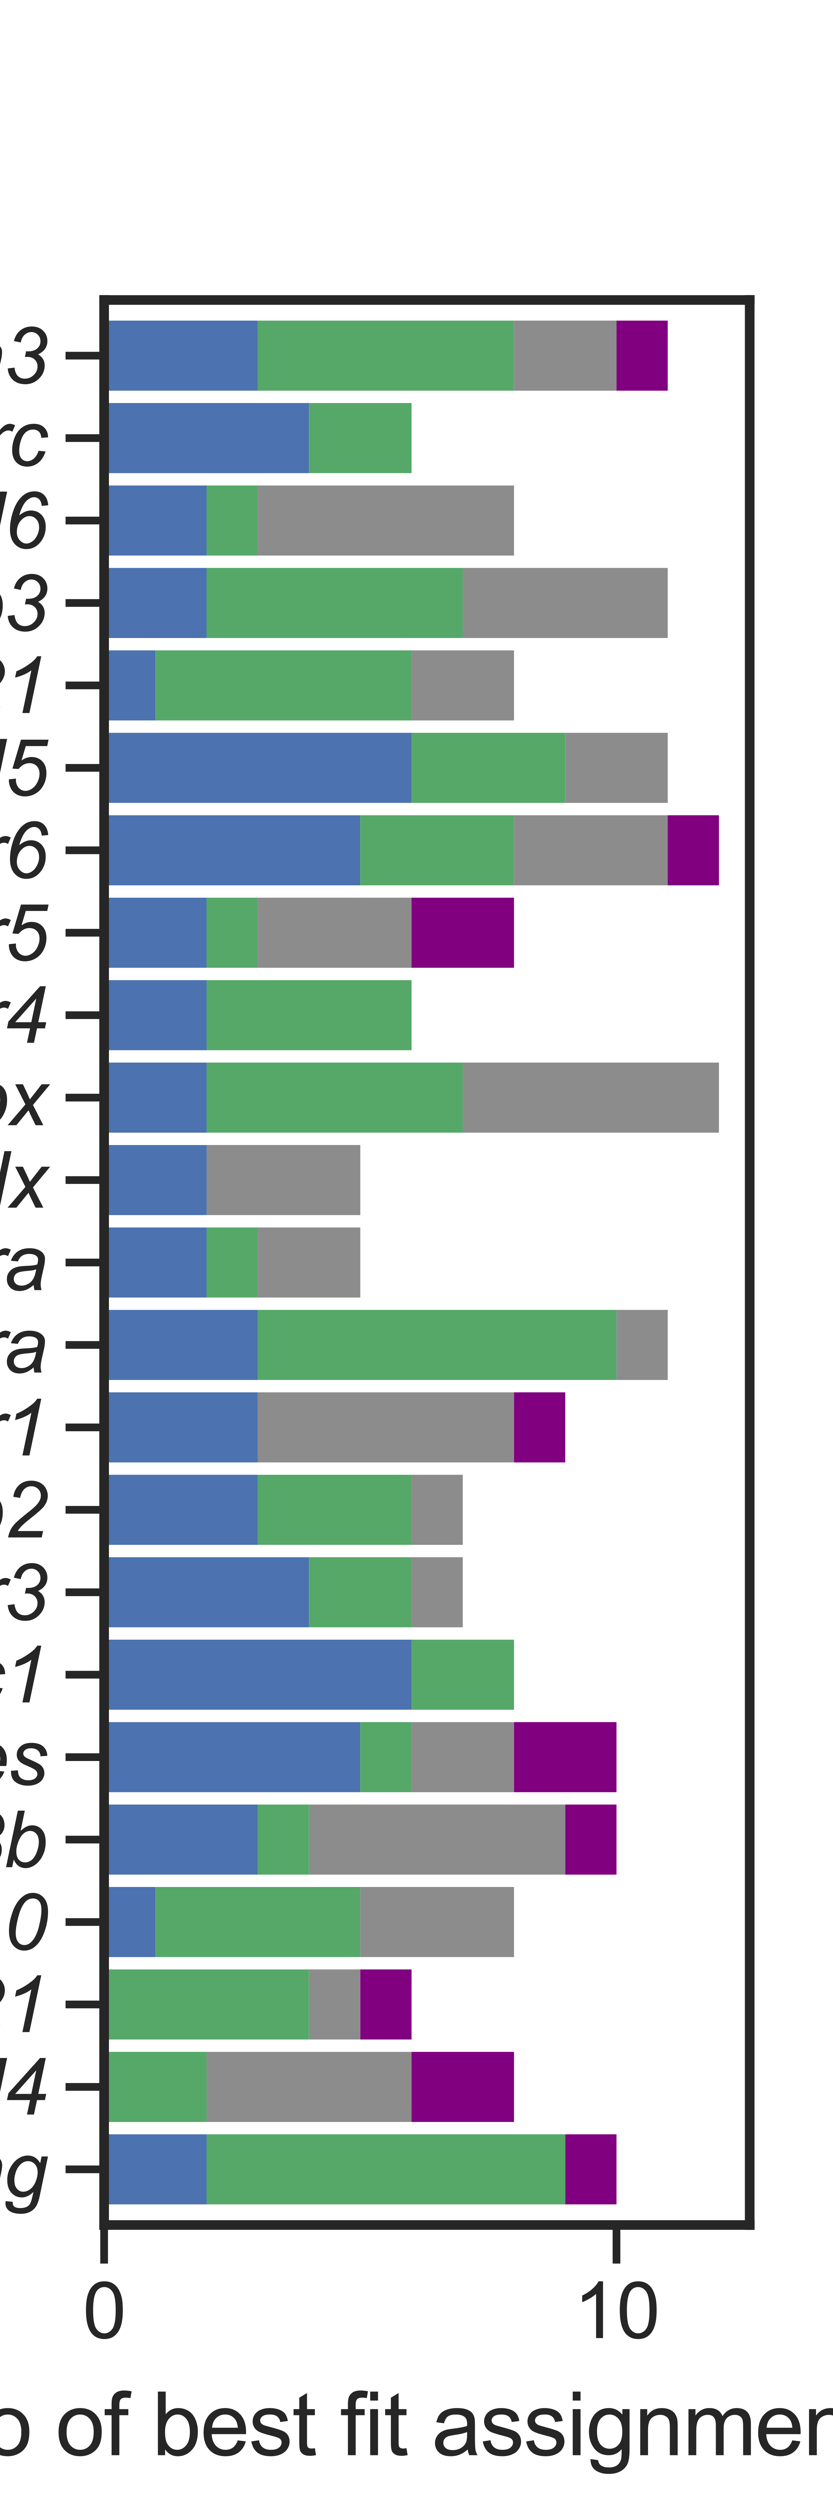 <?xml version="1.0" encoding="utf-8" standalone="no"?>
<!DOCTYPE svg PUBLIC "-//W3C//DTD SVG 1.1//EN"
  "http://www.w3.org/Graphics/SVG/1.1/DTD/svg11.dtd">
<svg xmlns:xlink="http://www.w3.org/1999/xlink" width="86.4pt" height="259.2pt" viewBox="0 0 86.4 259.2" xmlns="http://www.w3.org/2000/svg" version="1.1">
 <defs>
  <style type="text/css">*{stroke-linejoin: round; stroke-linecap: butt}</style>
 </defs>
 <g id="figure_1">
  <g id="patch_1">
   <path d="M 0 259.2 
L 86.4 259.2 
L 86.4 0 
L 0 0 
z
" style="fill: #ffffff"/>
  </g>
  <g id="axes_1">
   <g id="patch_2">
    <path d="M 10.8 230.688 
L 77.76 230.688 
L 77.76 31.104 
L 10.8 31.104 
z
" style="fill: #ffffff"/>
   </g>
   <g id="matplotlib.axis_1">
    <g id="xtick_1">
     <g id="line2d_1">
      <defs>
       <path id="mc4a43845a5" d="M 0 0 
L 0 4 
" style="stroke: #262626; stroke-width: 0.8"/>
      </defs>
      <g>
       <use xlink:href="#mc4a43845a5" x="10.8" y="230.688" style="fill: #262626; stroke: #262626; stroke-width: 0.8"/>
      </g>
     </g>
     <g id="text_1">
      <!-- 0 -->
      <g style="fill: #262626" transform="translate(8.576 242.414)scale(0.08 -0.08)">
       <defs>
        <path id="ArialMT-30" d="M 266 2259 
Q 266 3072 433 3567 
Q 600 4063 929 4331 
Q 1259 4600 1759 4600 
Q 2128 4600 2406 4451 
Q 2684 4303 2865 4023 
Q 3047 3744 3150 3342 
Q 3253 2941 3253 2259 
Q 3253 1453 3087 958 
Q 2922 463 2592 192 
Q 2263 -78 1759 -78 
Q 1097 -78 719 397 
Q 266 969 266 2259 
z
M 844 2259 
Q 844 1131 1108 757 
Q 1372 384 1759 384 
Q 2147 384 2411 759 
Q 2675 1134 2675 2259 
Q 2675 3391 2411 3762 
Q 2147 4134 1753 4134 
Q 1366 4134 1134 3806 
Q 844 3388 844 2259 
z
" transform="scale(0.016)"/>
       </defs>
       <use xlink:href="#ArialMT-30"/>
      </g>
     </g>
    </g>
    <g id="xtick_2">
     <g id="line2d_2">
      <g>
       <use xlink:href="#mc4a43845a5" x="63.943" y="230.688" style="fill: #262626; stroke: #262626; stroke-width: 0.8"/>
      </g>
     </g>
     <g id="text_2">
      <!-- 10 -->
      <g style="fill: #262626" transform="translate(59.494 242.414)scale(0.08 -0.08)">
       <defs>
        <path id="ArialMT-31" d="M 2384 0 
L 1822 0 
L 1822 3584 
Q 1619 3391 1289 3197 
Q 959 3003 697 2906 
L 697 3450 
Q 1169 3672 1522 3987 
Q 1875 4303 2022 4600 
L 2384 4600 
L 2384 0 
z
" transform="scale(0.016)"/>
       </defs>
       <use xlink:href="#ArialMT-31"/>
       <use xlink:href="#ArialMT-30" x="55.615"/>
      </g>
     </g>
    </g>
    <g id="text_3">
     <!-- no of best fit assignments -->
     <g style="fill: #262626" transform="translate(-6.744 254.556)scale(0.09 -0.09)">
      <defs>
       <path id="ArialMT-6e" d="M 422 0 
L 422 3319 
L 928 3319 
L 928 2847 
Q 1294 3394 1984 3394 
Q 2284 3394 2536 3286 
Q 2788 3178 2913 3003 
Q 3038 2828 3088 2588 
Q 3119 2431 3119 2041 
L 3119 0 
L 2556 0 
L 2556 2019 
Q 2556 2363 2490 2533 
Q 2425 2703 2258 2804 
Q 2091 2906 1866 2906 
Q 1506 2906 1245 2678 
Q 984 2450 984 1813 
L 984 0 
L 422 0 
z
" transform="scale(0.016)"/>
       <path id="ArialMT-6f" d="M 213 1659 
Q 213 2581 725 3025 
Q 1153 3394 1769 3394 
Q 2453 3394 2887 2945 
Q 3322 2497 3322 1706 
Q 3322 1066 3130 698 
Q 2938 331 2570 128 
Q 2203 -75 1769 -75 
Q 1072 -75 642 372 
Q 213 819 213 1659 
z
M 791 1659 
Q 791 1022 1069 705 
Q 1347 388 1769 388 
Q 2188 388 2466 706 
Q 2744 1025 2744 1678 
Q 2744 2294 2464 2611 
Q 2184 2928 1769 2928 
Q 1347 2928 1069 2612 
Q 791 2297 791 1659 
z
" transform="scale(0.016)"/>
       <path id="ArialMT-20" transform="scale(0.016)"/>
       <path id="ArialMT-66" d="M 556 0 
L 556 2881 
L 59 2881 
L 59 3319 
L 556 3319 
L 556 3672 
Q 556 4006 616 4169 
Q 697 4388 901 4523 
Q 1106 4659 1475 4659 
Q 1713 4659 2000 4603 
L 1916 4113 
Q 1741 4144 1584 4144 
Q 1328 4144 1222 4034 
Q 1116 3925 1116 3625 
L 1116 3319 
L 1763 3319 
L 1763 2881 
L 1116 2881 
L 1116 0 
L 556 0 
z
" transform="scale(0.016)"/>
       <path id="ArialMT-62" d="M 941 0 
L 419 0 
L 419 4581 
L 981 4581 
L 981 2947 
Q 1338 3394 1891 3394 
Q 2197 3394 2470 3270 
Q 2744 3147 2920 2923 
Q 3097 2700 3197 2384 
Q 3297 2069 3297 1709 
Q 3297 856 2875 390 
Q 2453 -75 1863 -75 
Q 1275 -75 941 416 
L 941 0 
z
M 934 1684 
Q 934 1088 1097 822 
Q 1363 388 1816 388 
Q 2184 388 2453 708 
Q 2722 1028 2722 1663 
Q 2722 2313 2464 2622 
Q 2206 2931 1841 2931 
Q 1472 2931 1203 2611 
Q 934 2291 934 1684 
z
" transform="scale(0.016)"/>
       <path id="ArialMT-65" d="M 2694 1069 
L 3275 997 
Q 3138 488 2766 206 
Q 2394 -75 1816 -75 
Q 1088 -75 661 373 
Q 234 822 234 1631 
Q 234 2469 665 2931 
Q 1097 3394 1784 3394 
Q 2450 3394 2872 2941 
Q 3294 2488 3294 1666 
Q 3294 1616 3291 1516 
L 816 1516 
Q 847 969 1125 678 
Q 1403 388 1819 388 
Q 2128 388 2347 550 
Q 2566 713 2694 1069 
z
M 847 1978 
L 2700 1978 
Q 2663 2397 2488 2606 
Q 2219 2931 1791 2931 
Q 1403 2931 1139 2672 
Q 875 2413 847 1978 
z
" transform="scale(0.016)"/>
       <path id="ArialMT-73" d="M 197 991 
L 753 1078 
Q 800 744 1014 566 
Q 1228 388 1613 388 
Q 2000 388 2187 545 
Q 2375 703 2375 916 
Q 2375 1106 2209 1216 
Q 2094 1291 1634 1406 
Q 1016 1563 777 1677 
Q 538 1791 414 1992 
Q 291 2194 291 2438 
Q 291 2659 392 2848 
Q 494 3038 669 3163 
Q 800 3259 1026 3326 
Q 1253 3394 1513 3394 
Q 1903 3394 2198 3281 
Q 2494 3169 2634 2976 
Q 2775 2784 2828 2463 
L 2278 2388 
Q 2241 2644 2061 2787 
Q 1881 2931 1553 2931 
Q 1166 2931 1000 2803 
Q 834 2675 834 2503 
Q 834 2394 903 2306 
Q 972 2216 1119 2156 
Q 1203 2125 1616 2013 
Q 2213 1853 2448 1751 
Q 2684 1650 2818 1456 
Q 2953 1263 2953 975 
Q 2953 694 2789 445 
Q 2625 197 2315 61 
Q 2006 -75 1616 -75 
Q 969 -75 630 194 
Q 291 463 197 991 
z
" transform="scale(0.016)"/>
       <path id="ArialMT-74" d="M 1650 503 
L 1731 6 
Q 1494 -44 1306 -44 
Q 1000 -44 831 53 
Q 663 150 594 308 
Q 525 466 525 972 
L 525 2881 
L 113 2881 
L 113 3319 
L 525 3319 
L 525 4141 
L 1084 4478 
L 1084 3319 
L 1650 3319 
L 1650 2881 
L 1084 2881 
L 1084 941 
Q 1084 700 1114 631 
Q 1144 563 1211 522 
Q 1278 481 1403 481 
Q 1497 481 1650 503 
z
" transform="scale(0.016)"/>
       <path id="ArialMT-69" d="M 425 3934 
L 425 4581 
L 988 4581 
L 988 3934 
L 425 3934 
z
M 425 0 
L 425 3319 
L 988 3319 
L 988 0 
L 425 0 
z
" transform="scale(0.016)"/>
       <path id="ArialMT-61" d="M 2588 409 
Q 2275 144 1986 34 
Q 1697 -75 1366 -75 
Q 819 -75 525 192 
Q 231 459 231 875 
Q 231 1119 342 1320 
Q 453 1522 633 1644 
Q 813 1766 1038 1828 
Q 1203 1872 1538 1913 
Q 2219 1994 2541 2106 
Q 2544 2222 2544 2253 
Q 2544 2597 2384 2738 
Q 2169 2928 1744 2928 
Q 1347 2928 1158 2789 
Q 969 2650 878 2297 
L 328 2372 
Q 403 2725 575 2942 
Q 747 3159 1072 3276 
Q 1397 3394 1825 3394 
Q 2250 3394 2515 3294 
Q 2781 3194 2906 3042 
Q 3031 2891 3081 2659 
Q 3109 2516 3109 2141 
L 3109 1391 
Q 3109 606 3145 398 
Q 3181 191 3288 0 
L 2700 0 
Q 2613 175 2588 409 
z
M 2541 1666 
Q 2234 1541 1622 1453 
Q 1275 1403 1131 1340 
Q 988 1278 909 1158 
Q 831 1038 831 891 
Q 831 666 1001 516 
Q 1172 366 1500 366 
Q 1825 366 2078 508 
Q 2331 650 2450 897 
Q 2541 1088 2541 1459 
L 2541 1666 
z
" transform="scale(0.016)"/>
       <path id="ArialMT-67" d="M 319 -275 
L 866 -356 
Q 900 -609 1056 -725 
Q 1266 -881 1628 -881 
Q 2019 -881 2231 -725 
Q 2444 -569 2519 -288 
Q 2563 -116 2559 434 
Q 2191 0 1641 0 
Q 956 0 581 494 
Q 206 988 206 1678 
Q 206 2153 378 2554 
Q 550 2956 876 3175 
Q 1203 3394 1644 3394 
Q 2231 3394 2613 2919 
L 2613 3319 
L 3131 3319 
L 3131 450 
Q 3131 -325 2973 -648 
Q 2816 -972 2473 -1159 
Q 2131 -1347 1631 -1347 
Q 1038 -1347 672 -1080 
Q 306 -813 319 -275 
z
M 784 1719 
Q 784 1066 1043 766 
Q 1303 466 1694 466 
Q 2081 466 2343 764 
Q 2606 1063 2606 1700 
Q 2606 2309 2336 2618 
Q 2066 2928 1684 2928 
Q 1309 2928 1046 2623 
Q 784 2319 784 1719 
z
" transform="scale(0.016)"/>
       <path id="ArialMT-6d" d="M 422 0 
L 422 3319 
L 925 3319 
L 925 2853 
Q 1081 3097 1340 3245 
Q 1600 3394 1931 3394 
Q 2300 3394 2536 3241 
Q 2772 3088 2869 2813 
Q 3263 3394 3894 3394 
Q 4388 3394 4653 3120 
Q 4919 2847 4919 2278 
L 4919 0 
L 4359 0 
L 4359 2091 
Q 4359 2428 4304 2576 
Q 4250 2725 4106 2815 
Q 3963 2906 3769 2906 
Q 3419 2906 3187 2673 
Q 2956 2441 2956 1928 
L 2956 0 
L 2394 0 
L 2394 2156 
Q 2394 2531 2256 2718 
Q 2119 2906 1806 2906 
Q 1569 2906 1367 2781 
Q 1166 2656 1075 2415 
Q 984 2175 984 1722 
L 984 0 
L 422 0 
z
" transform="scale(0.016)"/>
      </defs>
      <use xlink:href="#ArialMT-6e"/>
      <use xlink:href="#ArialMT-6f" x="55.615"/>
      <use xlink:href="#ArialMT-20" x="111.23"/>
      <use xlink:href="#ArialMT-6f" x="139.014"/>
      <use xlink:href="#ArialMT-66" x="194.629"/>
      <use xlink:href="#ArialMT-20" x="222.412"/>
      <use xlink:href="#ArialMT-62" x="250.195"/>
      <use xlink:href="#ArialMT-65" x="305.811"/>
      <use xlink:href="#ArialMT-73" x="361.426"/>
      <use xlink:href="#ArialMT-74" x="411.426"/>
      <use xlink:href="#ArialMT-20" x="439.209"/>
      <use xlink:href="#ArialMT-66" x="466.992"/>
      <use xlink:href="#ArialMT-69" x="494.775"/>
      <use xlink:href="#ArialMT-74" x="516.992"/>
      <use xlink:href="#ArialMT-20" x="544.775"/>
      <use xlink:href="#ArialMT-61" x="572.559"/>
      <use xlink:href="#ArialMT-73" x="628.174"/>
      <use xlink:href="#ArialMT-73" x="678.174"/>
      <use xlink:href="#ArialMT-69" x="728.174"/>
      <use xlink:href="#ArialMT-67" x="750.391"/>
      <use xlink:href="#ArialMT-6e" x="806.006"/>
      <use xlink:href="#ArialMT-6d" x="861.621"/>
      <use xlink:href="#ArialMT-65" x="944.922"/>
      <use xlink:href="#ArialMT-6e" x="1000.537"/>
      <use xlink:href="#ArialMT-74" x="1056.152"/>
      <use xlink:href="#ArialMT-73" x="1083.936"/>
     </g>
    </g>
   </g>
   <g id="matplotlib.axis_2">
    <g id="ytick_1">
     <g id="line2d_3">
      <defs>
       <path id="m988c8a7a77" d="M 0 0 
L -4 0 
" style="stroke: #262626; stroke-width: 0.8"/>
      </defs>
      <g>
       <use xlink:href="#m988c8a7a77" x="10.8" y="224.918" style="fill: #262626; stroke: #262626; stroke-width: 0.8"/>
      </g>
     </g>
     <g id="text_4">
      <!-- Ifng -->
      <g style="fill: #262626" transform="translate(-8.543 227.83)scale(0.08 -0.08)">
       <defs>
        <path id="Arial-ItalicMT-49" d="M 366 0 
L 1325 4581 
L 1934 4581 
L 978 0 
L 366 0 
z
" transform="scale(0.016)"/>
        <path id="Arial-ItalicMT-66" d="M 291 0 
L 894 2881 
L 388 2881 
L 478 3319 
L 984 3319 
L 1081 3791 
Q 1156 4144 1236 4300 
Q 1316 4456 1495 4557 
Q 1675 4659 1984 4659 
Q 2200 4659 2609 4569 
L 2506 4075 
Q 2219 4150 2025 4150 
Q 1859 4150 1773 4067 
Q 1688 3984 1625 3675 
L 1550 3319 
L 2181 3319 
L 2091 2881 
L 1459 2881 
L 856 0 
L 291 0 
z
" transform="scale(0.016)"/>
        <path id="Arial-ItalicMT-6e" d="M 213 0 
L 906 3319 
L 1419 3319 
L 1297 2741 
Q 1631 3081 1922 3237 
Q 2213 3394 2516 3394 
Q 2919 3394 3148 3175 
Q 3378 2956 3378 2591 
Q 3378 2406 3297 2009 
L 2875 0 
L 2309 0 
L 2750 2103 
Q 2816 2409 2816 2556 
Q 2816 2722 2702 2825 
Q 2588 2928 2372 2928 
Q 1938 2928 1598 2615 
Q 1259 2303 1100 1544 
L 778 0 
L 213 0 
z
" transform="scale(0.016)"/>
        <path id="Arial-ItalicMT-67" d="M 181 -300 
L 753 -353 
Q 747 -547 800 -644 
Q 853 -741 969 -794 
Q 1122 -863 1366 -863 
Q 1878 -863 2103 -597 
Q 2250 -419 2375 178 
L 2431 447 
Q 1991 0 1494 0 
Q 991 0 652 370 
Q 313 741 313 1419 
Q 313 1978 580 2447 
Q 847 2916 1215 3155 
Q 1584 3394 1975 3394 
Q 2628 3394 2981 2775 
L 3094 3319 
L 3613 3319 
L 2944 116 
Q 2834 -413 2656 -708 
Q 2478 -1003 2161 -1165 
Q 1844 -1328 1428 -1328 
Q 1028 -1328 739 -1225 
Q 450 -1122 308 -923 
Q 166 -725 166 -469 
Q 166 -391 181 -300 
z
M 888 1469 
Q 888 1128 953 956 
Q 1047 716 1220 589 
Q 1394 463 1606 463 
Q 1884 463 2159 658 
Q 2434 853 2604 1262 
Q 2775 1672 2775 2044 
Q 2775 2453 2548 2695 
Q 2322 2938 1988 2938 
Q 1781 2938 1587 2827 
Q 1394 2716 1226 2489 
Q 1059 2263 973 1947 
Q 888 1631 888 1469 
z
" transform="scale(0.016)"/>
       </defs>
       <use xlink:href="#Arial-ItalicMT-49"/>
       <use xlink:href="#Arial-ItalicMT-66" x="27.783"/>
       <use xlink:href="#Arial-ItalicMT-6e" x="55.566"/>
       <use xlink:href="#Arial-ItalicMT-67" x="111.182"/>
      </g>
     </g>
    </g>
    <g id="ytick_2">
     <g id="line2d_4">
      <g>
       <use xlink:href="#m988c8a7a77" x="10.8" y="216.371" style="fill: #262626; stroke: #262626; stroke-width: 0.8"/>
      </g>
     </g>
     <g id="text_5">
      <!-- Il4 -->
      <g style="fill: #262626" transform="translate(-3.649 219.234)scale(0.08 -0.08)">
       <defs>
        <path id="Arial-ItalicMT-6c" d="M 169 0 
L 1125 4581 
L 1691 4581 
L 734 0 
L 169 0 
z
" transform="scale(0.016)"/>
        <path id="Arial-ItalicMT-34" d="M 1913 0 
L 2159 1169 
L 291 1169 
L 409 1728 
L 2975 4581 
L 3438 4581 
L 2828 1669 
L 3472 1669 
L 3369 1169 
L 2725 1169 
L 2478 0 
L 1913 0 
z
M 2263 1669 
L 2663 3581 
L 956 1669 
L 2263 1669 
z
" transform="scale(0.016)"/>
       </defs>
       <use xlink:href="#Arial-ItalicMT-49"/>
       <use xlink:href="#Arial-ItalicMT-6c" x="27.783"/>
       <use xlink:href="#Arial-ItalicMT-34" x="50"/>
      </g>
     </g>
    </g>
    <g id="ytick_3">
     <g id="line2d_5">
      <g>
       <use xlink:href="#m988c8a7a77" x="10.8" y="207.823" style="fill: #262626; stroke: #262626; stroke-width: 0.8"/>
      </g>
     </g>
     <g id="text_6">
      <!-- Il21 -->
      <g style="fill: #262626" transform="translate(-8.098 210.687)scale(0.08 -0.08)">
       <defs>
        <path id="Arial-ItalicMT-32" d="M 375 0 
Q 463 409 617 686 
Q 772 963 1028 1211 
Q 1284 1459 2016 2044 
Q 2459 2397 2622 2566 
Q 2856 2809 2963 3044 
Q 3034 3203 3034 3391 
Q 3034 3706 2811 3926 
Q 2588 4147 2263 4147 
Q 1941 4147 1700 3923 
Q 1459 3700 1356 3206 
L 803 3288 
Q 884 3897 1276 4248 
Q 1669 4600 2253 4600 
Q 2644 4600 2961 4437 
Q 3278 4275 3437 3981 
Q 3597 3688 3597 3375 
Q 3597 2919 3272 2497 
Q 3072 2234 2097 1463 
Q 1678 1131 1473 918 
Q 1269 706 1166 519 
L 3216 519 
L 3106 0 
L 375 0 
z
" transform="scale(0.016)"/>
        <path id="Arial-ItalicMT-31" d="M 1541 0 
L 2266 3459 
Q 1797 3091 947 2869 
L 1053 3381 
Q 1475 3550 1886 3822 
Q 2297 4094 2503 4297 
Q 2628 4422 2741 4600 
L 3069 4600 
L 2109 0 
L 1541 0 
z
" transform="scale(0.016)"/>
       </defs>
       <use xlink:href="#Arial-ItalicMT-49"/>
       <use xlink:href="#Arial-ItalicMT-6c" x="27.783"/>
       <use xlink:href="#Arial-ItalicMT-32" x="50"/>
       <use xlink:href="#Arial-ItalicMT-31" x="105.615"/>
      </g>
     </g>
    </g>
    <g id="ytick_4">
     <g id="line2d_6">
      <g>
       <use xlink:href="#m988c8a7a77" x="10.8" y="199.276" style="fill: #262626; stroke: #262626; stroke-width: 0.8"/>
      </g>
     </g>
     <g id="text_7">
      <!-- Il10 -->
      <g style="fill: #262626" transform="translate(-8.098 202.139)scale(0.08 -0.08)">
       <defs>
        <path id="Arial-ItalicMT-30" d="M 453 1503 
Q 453 2084 626 2684 
Q 800 3284 1012 3643 
Q 1225 4003 1453 4206 
Q 1681 4409 1901 4504 
Q 2122 4600 2391 4600 
Q 2916 4600 3267 4209 
Q 3619 3819 3619 3081 
Q 3619 2322 3375 1578 
Q 3088 697 2575 256 
Q 2181 -78 1678 -78 
Q 1163 -78 808 326 
Q 453 731 453 1503 
z
M 1000 1359 
Q 1000 938 1141 700 
Q 1331 372 1706 372 
Q 2034 372 2303 669 
Q 2691 1088 2886 1895 
Q 3081 2703 3081 3216 
Q 3081 3709 2892 3928 
Q 2703 4147 2394 4147 
Q 2169 4147 1973 4031 
Q 1778 3916 1600 3634 
Q 1347 3238 1159 2447 
Q 1000 1772 1000 1359 
z
" transform="scale(0.016)"/>
       </defs>
       <use xlink:href="#Arial-ItalicMT-49"/>
       <use xlink:href="#Arial-ItalicMT-6c" x="27.783"/>
       <use xlink:href="#Arial-ItalicMT-31" x="50"/>
       <use xlink:href="#Arial-ItalicMT-30" x="105.615"/>
      </g>
     </g>
    </g>
    <g id="ytick_5">
     <g id="line2d_7">
      <g>
       <use xlink:href="#m988c8a7a77" x="10.8" y="190.728" style="fill: #262626; stroke: #262626; stroke-width: 0.8"/>
      </g>
     </g>
     <g id="text_8">
      <!-- Tnfsf13b -->
      <g style="fill: #262626" transform="translate(-26.326 193.592)scale(0.08 -0.08)">
       <defs>
        <path id="Arial-ItalicMT-54" d="M 1453 0 
L 2300 4059 
L 797 4059 
L 906 4581 
L 4513 4581 
L 4403 4059 
L 2913 4059 
L 2066 0 
L 1453 0 
z
" transform="scale(0.016)"/>
        <path id="Arial-ItalicMT-73" d="M 266 1134 
L 831 1169 
Q 831 925 906 753 
Q 981 581 1182 472 
Q 1384 363 1653 363 
Q 2028 363 2215 513 
Q 2403 663 2403 866 
Q 2403 1013 2291 1144 
Q 2175 1275 1726 1467 
Q 1278 1659 1153 1738 
Q 944 1866 837 2039 
Q 731 2213 731 2438 
Q 731 2831 1043 3112 
Q 1356 3394 1919 3394 
Q 2544 3394 2870 3105 
Q 3197 2816 3209 2344 
L 2656 2306 
Q 2644 2606 2444 2781 
Q 2244 2956 1878 2956 
Q 1584 2956 1421 2822 
Q 1259 2688 1259 2531 
Q 1259 2375 1400 2256 
Q 1494 2175 1884 2006 
Q 2534 1725 2703 1563 
Q 2972 1303 2972 931 
Q 2972 684 2820 446 
Q 2669 209 2358 67 
Q 2047 -75 1625 -75 
Q 1050 -75 647 209 
Q 244 494 266 1134 
z
" transform="scale(0.016)"/>
        <path id="Arial-ItalicMT-33" d="M 350 1200 
L 900 1269 
Q 963 788 1177 580 
Q 1391 372 1738 372 
Q 2156 372 2461 672 
Q 2766 972 2766 1359 
Q 2766 1697 2537 1917 
Q 2309 2138 1925 2138 
Q 1881 2138 1744 2125 
L 1841 2597 
Q 1922 2584 1997 2584 
Q 2481 2584 2742 2820 
Q 3003 3056 3003 3400 
Q 3003 3716 2789 3931 
Q 2575 4147 2266 4147 
Q 1963 4147 1720 3926 
Q 1478 3706 1409 3303 
L 853 3416 
Q 991 3981 1381 4290 
Q 1772 4600 2306 4600 
Q 2869 4600 3217 4259 
Q 3566 3919 3566 3422 
Q 3566 3059 3377 2789 
Q 3188 2519 2809 2341 
Q 3078 2181 3211 1956 
Q 3344 1731 3344 1441 
Q 3344 825 2883 373 
Q 2422 -78 1781 -78 
Q 1159 -78 776 270 
Q 394 619 350 1200 
z
" transform="scale(0.016)"/>
        <path id="Arial-ItalicMT-62" d="M 213 0 
L 1169 4581 
L 1734 4581 
L 1394 2944 
Q 1663 3191 1881 3292 
Q 2100 3394 2338 3394 
Q 2803 3394 3114 3047 
Q 3425 2700 3425 2038 
Q 3425 1597 3300 1231 
Q 3175 866 2990 617 
Q 2806 369 2609 220 
Q 2413 72 2206 -1 
Q 2000 -75 1809 -75 
Q 1481 -75 1231 98 
Q 981 272 841 628 
L 709 0 
L 213 0 
z
M 1050 1363 
L 1047 1256 
Q 1047 831 1250 609 
Q 1453 388 1756 388 
Q 2053 388 2301 595 
Q 2550 803 2709 1243 
Q 2869 1684 2869 2056 
Q 2869 2475 2667 2706 
Q 2466 2938 2169 2938 
Q 1863 2938 1606 2702 
Q 1350 2466 1178 1975 
Q 1050 1609 1050 1363 
z
" transform="scale(0.016)"/>
       </defs>
       <use xlink:href="#Arial-ItalicMT-54"/>
       <use xlink:href="#Arial-ItalicMT-6e" x="61.084"/>
       <use xlink:href="#Arial-ItalicMT-66" x="116.699"/>
       <use xlink:href="#Arial-ItalicMT-73" x="144.482"/>
       <use xlink:href="#Arial-ItalicMT-66" x="194.482"/>
       <use xlink:href="#Arial-ItalicMT-31" x="222.266"/>
       <use xlink:href="#Arial-ItalicMT-33" x="277.881"/>
       <use xlink:href="#Arial-ItalicMT-62" x="333.496"/>
      </g>
     </g>
    </g>
    <g id="ytick_6">
     <g id="line2d_8">
      <g>
       <use xlink:href="#m988c8a7a77" x="10.8" y="182.181" style="fill: #262626; stroke: #262626; stroke-width: 0.8"/>
      </g>
     </g>
     <g id="text_9">
      <!-- Eomes -->
      <g style="fill: #262626" transform="translate(-20.098 185.044)scale(0.08 -0.08)">
       <defs>
        <path id="Arial-ItalicMT-45" d="M 288 0 
L 1247 4581 
L 4553 4581 
L 4444 4059 
L 1750 4059 
L 1450 2634 
L 4075 2634 
L 3966 2113 
L 1341 2113 
L 1009 519 
L 3894 519 
L 3784 0 
L 288 0 
z
" transform="scale(0.016)"/>
        <path id="Arial-ItalicMT-6f" d="M 313 1259 
Q 313 2231 884 2869 
Q 1356 3394 2122 3394 
Q 2722 3394 3089 3019 
Q 3456 2644 3456 2006 
Q 3456 1434 3225 942 
Q 2994 450 2567 187 
Q 2141 -75 1669 -75 
Q 1281 -75 964 90 
Q 647 256 480 559 
Q 313 863 313 1259 
z
M 878 1316 
Q 878 847 1103 605 
Q 1328 363 1675 363 
Q 1856 363 2034 436 
Q 2213 509 2366 659 
Q 2519 809 2626 1001 
Q 2734 1194 2800 1416 
Q 2897 1725 2897 2009 
Q 2897 2459 2670 2707 
Q 2444 2956 2100 2956 
Q 1834 2956 1615 2829 
Q 1397 2703 1220 2459 
Q 1044 2216 961 1892 
Q 878 1569 878 1316 
z
" transform="scale(0.016)"/>
        <path id="Arial-ItalicMT-6d" d="M 209 0 
L 903 3319 
L 1469 3319 
L 1353 2772 
Q 1669 3125 1917 3259 
Q 2166 3394 2456 3394 
Q 2766 3394 2973 3230 
Q 3181 3066 3247 2772 
Q 3500 3084 3779 3239 
Q 4059 3394 4369 3394 
Q 4784 3394 4992 3197 
Q 5200 3000 5200 2644 
Q 5200 2491 5128 2138 
L 4681 0 
L 4116 0 
L 4572 2194 
Q 4631 2463 4631 2578 
Q 4631 2741 4528 2834 
Q 4425 2928 4238 2928 
Q 3984 2928 3721 2775 
Q 3459 2622 3314 2373 
Q 3169 2125 3059 1609 
L 2722 0 
L 2156 0 
L 2625 2241 
Q 2675 2469 2675 2566 
Q 2675 2728 2573 2828 
Q 2472 2928 2309 2928 
Q 2069 2928 1805 2775 
Q 1541 2622 1375 2348 
Q 1209 2075 1103 1569 
L 775 0 
L 209 0 
z
" transform="scale(0.016)"/>
        <path id="Arial-ItalicMT-65" d="M 2650 1128 
L 3200 1072 
Q 3081 663 2654 294 
Q 2228 -75 1638 -75 
Q 1269 -75 961 95 
Q 653 266 492 591 
Q 331 916 331 1331 
Q 331 1875 582 2386 
Q 834 2897 1234 3145 
Q 1634 3394 2100 3394 
Q 2694 3394 3048 3025 
Q 3403 2656 3403 2019 
Q 3403 1775 3359 1519 
L 916 1519 
Q 903 1422 903 1344 
Q 903 878 1117 633 
Q 1331 388 1641 388 
Q 1931 388 2212 578 
Q 2494 769 2650 1128 
z
M 1006 1950 
L 2869 1950 
Q 2872 2038 2872 2075 
Q 2872 2500 2659 2726 
Q 2447 2953 2113 2953 
Q 1750 2953 1451 2703 
Q 1153 2453 1006 1950 
z
" transform="scale(0.016)"/>
       </defs>
       <use xlink:href="#Arial-ItalicMT-45"/>
       <use xlink:href="#Arial-ItalicMT-6f" x="66.699"/>
       <use xlink:href="#Arial-ItalicMT-6d" x="122.314"/>
       <use xlink:href="#Arial-ItalicMT-65" x="205.615"/>
       <use xlink:href="#Arial-ItalicMT-73" x="261.23"/>
      </g>
     </g>
    </g>
    <g id="ytick_7">
     <g id="line2d_9">
      <g>
       <use xlink:href="#m988c8a7a77" x="10.8" y="173.633" style="fill: #262626; stroke: #262626; stroke-width: 0.8"/>
      </g>
     </g>
     <g id="text_10">
      <!-- Ly6c1 -->
      <g style="fill: #262626" transform="translate(-16.406 176.508)scale(0.08 -0.08)">
       <defs>
        <path id="Arial-ItalicMT-4c" d="M 256 0 
L 1213 4581 
L 1825 4581 
L 978 519 
L 3356 519 
L 3247 0 
L 256 0 
z
" transform="scale(0.016)"/>
        <path id="Arial-ItalicMT-79" d="M 0 -1281 
L 34 -750 
Q 209 -800 375 -800 
Q 547 -800 653 -722 
Q 791 -619 953 -334 
L 1134 -9 
L 581 3319 
L 1138 3319 
L 1388 1641 
Q 1463 1144 1516 647 
L 3000 3319 
L 3591 3319 
L 1475 -441 
Q 1169 -991 931 -1169 
Q 694 -1347 384 -1347 
Q 188 -1347 0 -1281 
z
" transform="scale(0.016)"/>
        <path id="Arial-ItalicMT-36" d="M 1288 2656 
Q 1525 2853 1761 2951 
Q 1997 3050 2228 3050 
Q 2750 3050 3090 2694 
Q 3431 2338 3431 1734 
Q 3431 956 2925 400 
Q 2488 -78 1863 -78 
Q 1294 -78 914 339 
Q 534 756 534 1528 
Q 534 2219 778 2956 
Q 966 3522 1242 3889 
Q 1519 4256 1830 4428 
Q 2141 4600 2531 4600 
Q 3000 4600 3297 4308 
Q 3594 4016 3634 3472 
L 3109 3422 
Q 3066 3794 2898 3959 
Q 2731 4125 2491 4125 
Q 2238 4125 1981 3928 
Q 1725 3731 1540 3345 
Q 1356 2959 1288 2656 
z
M 1091 1288 
Q 1091 900 1331 636 
Q 1572 372 1875 372 
Q 2088 372 2325 533 
Q 2563 694 2728 1022 
Q 2894 1350 2894 1675 
Q 2894 2094 2664 2345 
Q 2434 2597 2109 2597 
Q 1734 2597 1412 2230 
Q 1091 1863 1091 1288 
z
" transform="scale(0.016)"/>
        <path id="Arial-ItalicMT-63" d="M 2503 1209 
L 3069 1150 
Q 2856 528 2464 226 
Q 2072 -75 1572 -75 
Q 1031 -75 695 275 
Q 359 625 359 1253 
Q 359 1797 575 2322 
Q 791 2847 1192 3120 
Q 1594 3394 2109 3394 
Q 2644 3394 2956 3092 
Q 3269 2791 3269 2294 
L 2713 2256 
Q 2709 2572 2529 2750 
Q 2350 2928 2056 2928 
Q 1716 2928 1466 2712 
Q 1216 2497 1073 2058 
Q 931 1619 931 1213 
Q 931 788 1118 575 
Q 1306 363 1581 363 
Q 1856 363 2107 572 
Q 2359 781 2503 1209 
z
" transform="scale(0.016)"/>
       </defs>
       <use xlink:href="#Arial-ItalicMT-4c"/>
       <use xlink:href="#Arial-ItalicMT-79" x="53.865"/>
       <use xlink:href="#Arial-ItalicMT-36" x="103.865"/>
       <use xlink:href="#Arial-ItalicMT-63" x="159.48"/>
       <use xlink:href="#Arial-ItalicMT-31" x="209.48"/>
      </g>
     </g>
    </g>
    <g id="ytick_8">
     <g id="line2d_10">
      <g>
       <use xlink:href="#m988c8a7a77" x="10.8" y="165.086" style="fill: #262626; stroke: #262626; stroke-width: 0.8"/>
      </g>
     </g>
     <g id="text_11">
      <!-- Cxcr3 -->
      <g style="fill: #262626" transform="translate(-16.09 167.949)scale(0.08 -0.08)">
       <defs>
        <path id="Arial-ItalicMT-43" d="M 3859 1613 
L 4466 1528 
Q 4178 734 3628 328 
Q 3078 -78 2394 -78 
Q 1559 -78 1070 431 
Q 581 941 581 1891 
Q 581 3128 1325 3938 
Q 1988 4659 2972 4659 
Q 3700 4659 4151 4268 
Q 4603 3878 4675 3219 
L 4103 3166 
Q 4013 3663 3730 3908 
Q 3447 4153 3000 4153 
Q 2159 4153 1641 3406 
Q 1191 2763 1191 1878 
Q 1191 1172 1537 800 
Q 1884 428 2441 428 
Q 2916 428 3300 737 
Q 3684 1047 3859 1613 
z
" transform="scale(0.016)"/>
        <path id="Arial-ItalicMT-78" d="M -9 0 
L 1434 1684 
L 606 3319 
L 1231 3319 
L 1513 2728 
Q 1669 2397 1794 2094 
L 2750 3319 
L 3441 3319 
L 2047 1641 
L 2884 0 
L 2259 0 
L 1928 675 
Q 1822 891 1688 1209 
L 700 0 
L -9 0 
z
" transform="scale(0.016)"/>
        <path id="Arial-ItalicMT-72" d="M 213 0 
L 906 3319 
L 1406 3319 
L 1266 2641 
Q 1522 3025 1767 3209 
Q 2013 3394 2269 3394 
Q 2438 3394 2684 3272 
L 2453 2747 
Q 2306 2853 2131 2853 
Q 1834 2853 1521 2522 
Q 1209 2191 1031 1331 
L 750 0 
L 213 0 
z
" transform="scale(0.016)"/>
       </defs>
       <use xlink:href="#Arial-ItalicMT-43"/>
       <use xlink:href="#Arial-ItalicMT-78" x="72.217"/>
       <use xlink:href="#Arial-ItalicMT-63" x="122.217"/>
       <use xlink:href="#Arial-ItalicMT-72" x="172.217"/>
       <use xlink:href="#Arial-ItalicMT-33" x="205.518"/>
      </g>
     </g>
    </g>
    <g id="ytick_9">
     <g id="line2d_11">
      <g>
       <use xlink:href="#m988c8a7a77" x="10.8" y="156.538" style="fill: #262626; stroke: #262626; stroke-width: 0.8"/>
      </g>
     </g>
     <g id="text_12">
      <!-- Il12rb2 -->
      <g style="fill: #262626" transform="translate(-19.659 159.402)scale(0.08 -0.08)">
       <use xlink:href="#Arial-ItalicMT-49"/>
       <use xlink:href="#Arial-ItalicMT-6c" x="27.783"/>
       <use xlink:href="#Arial-ItalicMT-31" x="50"/>
       <use xlink:href="#Arial-ItalicMT-32" x="105.615"/>
       <use xlink:href="#Arial-ItalicMT-72" x="161.23"/>
       <use xlink:href="#Arial-ItalicMT-62" x="194.531"/>
       <use xlink:href="#Arial-ItalicMT-32" x="250.146"/>
      </g>
     </g>
    </g>
    <g id="ytick_10">
     <g id="line2d_12">
      <g>
       <use xlink:href="#m988c8a7a77" x="10.8" y="147.991" style="fill: #262626; stroke: #262626; stroke-width: 0.8"/>
      </g>
     </g>
     <g id="text_13">
      <!-- Ifngr1 -->
      <g style="fill: #262626" transform="translate(-15.655 150.903)scale(0.08 -0.08)">
       <use xlink:href="#Arial-ItalicMT-49"/>
       <use xlink:href="#Arial-ItalicMT-66" x="27.783"/>
       <use xlink:href="#Arial-ItalicMT-6e" x="55.566"/>
       <use xlink:href="#Arial-ItalicMT-67" x="111.182"/>
       <use xlink:href="#Arial-ItalicMT-72" x="166.797"/>
       <use xlink:href="#Arial-ItalicMT-31" x="200.098"/>
      </g>
     </g>
    </g>
    <g id="ytick_11">
     <g id="line2d_13">
      <g>
       <use xlink:href="#m988c8a7a77" x="10.8" y="139.443" style="fill: #262626; stroke: #262626; stroke-width: 0.8"/>
      </g>
     </g>
     <g id="text_14">
      <!-- Il6ra -->
      <g style="fill: #262626" transform="translate(-10.761 142.307)scale(0.08 -0.08)">
       <defs>
        <path id="Arial-ItalicMT-61" d="M 2450 413 
Q 2156 159 1884 42 
Q 1613 -75 1303 -75 
Q 844 -75 562 195 
Q 281 466 281 888 
Q 281 1166 407 1380 
Q 534 1594 743 1723 
Q 953 1853 1256 1909 
Q 1447 1947 1980 1969 
Q 2513 1991 2744 2081 
Q 2809 2313 2809 2466 
Q 2809 2663 2666 2775 
Q 2469 2931 2091 2931 
Q 1734 2931 1507 2773 
Q 1281 2616 1178 2325 
L 606 2375 
Q 781 2869 1161 3131 
Q 1541 3394 2119 3394 
Q 2734 3394 3094 3100 
Q 3369 2881 3369 2531 
Q 3369 2266 3291 1916 
L 3106 1091 
Q 3019 697 3019 450 
Q 3019 294 3088 0 
L 2516 0 
Q 2469 163 2450 413 
z
M 2659 1681 
Q 2541 1634 2405 1609 
Q 2269 1584 1950 1556 
Q 1456 1513 1253 1445 
Q 1050 1378 947 1231 
Q 844 1084 844 906 
Q 844 669 1008 516 
Q 1172 363 1475 363 
Q 1756 363 2015 511 
Q 2275 659 2425 925 
Q 2575 1191 2659 1681 
z
" transform="scale(0.016)"/>
       </defs>
       <use xlink:href="#Arial-ItalicMT-49"/>
       <use xlink:href="#Arial-ItalicMT-6c" x="27.783"/>
       <use xlink:href="#Arial-ItalicMT-36" x="50"/>
       <use xlink:href="#Arial-ItalicMT-72" x="105.615"/>
       <use xlink:href="#Arial-ItalicMT-61" x="138.916"/>
      </g>
     </g>
    </g>
    <g id="ytick_12">
     <g id="line2d_14">
      <g>
       <use xlink:href="#m988c8a7a77" x="10.8" y="130.896" style="fill: #262626; stroke: #262626; stroke-width: 0.8"/>
      </g>
     </g>
     <g id="text_15">
      <!-- Il2ra -->
      <g style="fill: #262626" transform="translate(-10.761 133.759)scale(0.08 -0.08)">
       <use xlink:href="#Arial-ItalicMT-49"/>
       <use xlink:href="#Arial-ItalicMT-6c" x="27.783"/>
       <use xlink:href="#Arial-ItalicMT-32" x="50"/>
       <use xlink:href="#Arial-ItalicMT-72" x="105.615"/>
       <use xlink:href="#Arial-ItalicMT-61" x="138.916"/>
      </g>
     </g>
    </g>
    <g id="ytick_13">
     <g id="line2d_15">
      <g>
       <use xlink:href="#m988c8a7a77" x="10.8" y="122.349" style="fill: #262626; stroke: #262626; stroke-width: 0.8"/>
      </g>
     </g>
     <g id="text_16">
      <!-- Hlx -->
      <g style="fill: #262626" transform="translate(-6.755 125.212)scale(0.08 -0.08)">
       <defs>
        <path id="Arial-ItalicMT-48" d="M 269 0 
L 1228 4581 
L 1838 4581 
L 1441 2678 
L 3816 2678 
L 4213 4581 
L 4825 4581 
L 3869 0 
L 3256 0 
L 3706 2159 
L 1334 2159 
L 881 0 
L 269 0 
z
" transform="scale(0.016)"/>
       </defs>
       <use xlink:href="#Arial-ItalicMT-48"/>
       <use xlink:href="#Arial-ItalicMT-6c" x="72.217"/>
       <use xlink:href="#Arial-ItalicMT-78" x="94.434"/>
      </g>
     </g>
    </g>
    <g id="ytick_14">
     <g id="line2d_16">
      <g>
       <use xlink:href="#m988c8a7a77" x="10.8" y="113.801" style="fill: #262626; stroke: #262626; stroke-width: 0.8"/>
      </g>
     </g>
     <g id="text_17">
      <!-- Hopx -->
      <g style="fill: #262626" transform="translate(-13.875 116.664)scale(0.08 -0.08)">
       <defs>
        <path id="Arial-ItalicMT-70" d="M -66 -1272 
L 894 3319 
L 1416 3319 
L 1319 2856 
Q 1609 3159 1839 3276 
Q 2069 3394 2325 3394 
Q 2800 3394 3112 3048 
Q 3425 2703 3425 2059 
Q 3425 1541 3253 1114 
Q 3081 688 2831 428 
Q 2581 169 2325 47 
Q 2069 -75 1800 -75 
Q 1203 -75 875 531 
L 500 -1272 
L -66 -1272 
z
M 1053 1356 
Q 1053 984 1106 841 
Q 1184 638 1362 513 
Q 1541 388 1775 388 
Q 2263 388 2563 936 
Q 2863 1484 2863 2056 
Q 2863 2478 2661 2708 
Q 2459 2938 2159 2938 
Q 1944 2938 1759 2823 
Q 1575 2709 1417 2482 
Q 1259 2256 1156 1928 
Q 1053 1600 1053 1356 
z
" transform="scale(0.016)"/>
       </defs>
       <use xlink:href="#Arial-ItalicMT-48"/>
       <use xlink:href="#Arial-ItalicMT-6f" x="72.217"/>
       <use xlink:href="#Arial-ItalicMT-70" x="127.832"/>
       <use xlink:href="#Arial-ItalicMT-78" x="183.447"/>
      </g>
     </g>
    </g>
    <g id="ytick_15">
     <g id="line2d_17">
      <g>
       <use xlink:href="#m988c8a7a77" x="10.8" y="105.254" style="fill: #262626; stroke: #262626; stroke-width: 0.8"/>
      </g>
     </g>
     <g id="text_18">
      <!-- Ccr4 -->
      <g style="fill: #262626" transform="translate(-12.09 108.117)scale(0.08 -0.08)">
       <use xlink:href="#Arial-ItalicMT-43"/>
       <use xlink:href="#Arial-ItalicMT-63" x="72.217"/>
       <use xlink:href="#Arial-ItalicMT-72" x="122.217"/>
       <use xlink:href="#Arial-ItalicMT-34" x="155.518"/>
      </g>
     </g>
    </g>
    <g id="ytick_16">
     <g id="line2d_18">
      <g>
       <use xlink:href="#m988c8a7a77" x="10.8" y="96.706" style="fill: #262626; stroke: #262626; stroke-width: 0.8"/>
      </g>
     </g>
     <g id="text_19">
      <!-- Cxcr5 -->
      <g style="fill: #262626" transform="translate(-16.09 99.569)scale(0.08 -0.08)">
       <defs>
        <path id="Arial-ItalicMT-35" d="M 447 1309 
L 1022 1366 
Q 1016 1244 1016 1219 
Q 1016 1013 1120 803 
Q 1225 594 1404 483 
Q 1584 372 1784 372 
Q 2047 372 2319 553 
Q 2591 734 2759 1081 
Q 2928 1428 2928 1769 
Q 2928 2153 2701 2384 
Q 2475 2616 2106 2616 
Q 1859 2616 1639 2497 
Q 1419 2378 1228 2141 
L 734 2175 
L 1425 4519 
L 3663 4519 
L 3553 4000 
L 1813 4000 
L 1469 2834 
Q 1663 2975 1867 3045 
Q 2072 3116 2288 3116 
Q 2813 3116 3150 2769 
Q 3488 2422 3488 1819 
Q 3488 1291 3256 845 
Q 3025 400 2620 161 
Q 2216 -78 1747 -78 
Q 1353 -78 1050 100 
Q 747 278 595 590 
Q 444 903 444 1216 
Q 444 1247 447 1309 
z
" transform="scale(0.016)"/>
       </defs>
       <use xlink:href="#Arial-ItalicMT-43"/>
       <use xlink:href="#Arial-ItalicMT-78" x="72.217"/>
       <use xlink:href="#Arial-ItalicMT-63" x="122.217"/>
       <use xlink:href="#Arial-ItalicMT-72" x="172.217"/>
       <use xlink:href="#Arial-ItalicMT-35" x="205.518"/>
      </g>
     </g>
    </g>
    <g id="ytick_17">
     <g id="line2d_19">
      <g>
       <use xlink:href="#m988c8a7a77" x="10.8" y="88.159" style="fill: #262626; stroke: #262626; stroke-width: 0.8"/>
      </g>
     </g>
     <g id="text_20">
      <!-- Ccr6 -->
      <g style="fill: #262626" transform="translate(-12.09 91.022)scale(0.08 -0.08)">
       <use xlink:href="#Arial-ItalicMT-43"/>
       <use xlink:href="#Arial-ItalicMT-63" x="72.217"/>
       <use xlink:href="#Arial-ItalicMT-72" x="122.217"/>
       <use xlink:href="#Arial-ItalicMT-36" x="155.518"/>
      </g>
     </g>
    </g>
    <g id="ytick_18">
     <g id="line2d_20">
      <g>
       <use xlink:href="#m988c8a7a77" x="10.8" y="79.611" style="fill: #262626; stroke: #262626; stroke-width: 0.8"/>
      </g>
     </g>
     <g id="text_21">
      <!-- Ccl5 -->
      <g style="fill: #262626" transform="translate(-11.204 82.474)scale(0.08 -0.08)">
       <use xlink:href="#Arial-ItalicMT-43"/>
       <use xlink:href="#Arial-ItalicMT-63" x="72.217"/>
       <use xlink:href="#Arial-ItalicMT-6c" x="122.217"/>
       <use xlink:href="#Arial-ItalicMT-35" x="144.434"/>
      </g>
     </g>
    </g>
    <g id="ytick_19">
     <g id="line2d_21">
      <g>
       <use xlink:href="#m988c8a7a77" x="10.8" y="71.064" style="fill: #262626; stroke: #262626; stroke-width: 0.8"/>
      </g>
     </g>
     <g id="text_22">
      <!-- Tbx21 -->
      <g style="fill: #262626" transform="translate(-17.433 73.927)scale(0.08 -0.08)">
       <use xlink:href="#Arial-ItalicMT-54"/>
       <use xlink:href="#Arial-ItalicMT-62" x="61.084"/>
       <use xlink:href="#Arial-ItalicMT-78" x="116.699"/>
       <use xlink:href="#Arial-ItalicMT-32" x="166.699"/>
       <use xlink:href="#Arial-ItalicMT-31" x="222.314"/>
      </g>
     </g>
    </g>
    <g id="ytick_20">
     <g id="line2d_22">
      <g>
       <use xlink:href="#m988c8a7a77" x="10.8" y="62.516" style="fill: #262626; stroke: #262626; stroke-width: 0.8"/>
      </g>
     </g>
     <g id="text_23">
      <!-- Foxp3 -->
      <g style="fill: #262626" transform="translate(-17.433 65.391)scale(0.08 -0.08)">
       <defs>
        <path id="Arial-ItalicMT-46" d="M 291 0 
L 1247 4581 
L 4225 4581 
L 4116 4059 
L 1750 4059 
L 1447 2600 
L 3856 2600 
L 3747 2078 
L 1338 2078 
L 903 0 
L 291 0 
z
" transform="scale(0.016)"/>
       </defs>
       <use xlink:href="#Arial-ItalicMT-46"/>
       <use xlink:href="#Arial-ItalicMT-6f" x="61.084"/>
       <use xlink:href="#Arial-ItalicMT-78" x="116.699"/>
       <use xlink:href="#Arial-ItalicMT-70" x="166.699"/>
       <use xlink:href="#Arial-ItalicMT-33" x="222.314"/>
      </g>
     </g>
    </g>
    <g id="ytick_21">
     <g id="line2d_23">
      <g>
       <use xlink:href="#m988c8a7a77" x="10.8" y="53.969" style="fill: #262626; stroke: #262626; stroke-width: 0.8"/>
      </g>
     </g>
     <g id="text_24">
      <!-- Bcl6 -->
      <g style="fill: #262626" transform="translate(-10.762 56.832)scale(0.08 -0.08)">
       <defs>
        <path id="Arial-ItalicMT-42" d="M 278 0 
L 1238 4581 
L 2656 4581 
Q 3044 4581 3231 4550 
Q 3538 4497 3748 4364 
Q 3959 4231 4075 4001 
Q 4191 3772 4191 3494 
Q 4191 3116 3983 2828 
Q 3775 2541 3347 2391 
Q 3719 2269 3903 2023 
Q 4088 1778 4088 1450 
Q 4088 1072 3870 725 
Q 3653 378 3295 189 
Q 2938 0 2497 0 
L 278 0 
z
M 1441 2625 
L 2369 2625 
Q 3034 2625 3326 2837 
Q 3619 3050 3619 3456 
Q 3619 3650 3528 3790 
Q 3438 3931 3286 3995 
Q 3134 4059 2716 4059 
L 1741 4059 
L 1441 2625 
z
M 1000 519 
L 2044 519 
Q 2459 519 2603 547 
Q 2894 597 3075 717 
Q 3256 838 3359 1034 
Q 3463 1231 3463 1447 
Q 3463 1769 3261 1936 
Q 3059 2103 2494 2103 
L 1331 2103 
L 1000 519 
z
" transform="scale(0.016)"/>
       </defs>
       <use xlink:href="#Arial-ItalicMT-42"/>
       <use xlink:href="#Arial-ItalicMT-63" x="66.699"/>
       <use xlink:href="#Arial-ItalicMT-6c" x="116.699"/>
       <use xlink:href="#Arial-ItalicMT-36" x="138.916"/>
      </g>
     </g>
    </g>
    <g id="ytick_22">
     <g id="line2d_24">
      <g>
       <use xlink:href="#m988c8a7a77" x="10.8" y="45.421" style="fill: #262626; stroke: #262626; stroke-width: 0.8"/>
      </g>
     </g>
     <g id="text_25">
      <!-- Rorc -->
      <g style="fill: #262626" transform="translate(-12.09 48.284)scale(0.08 -0.08)">
       <defs>
        <path id="Arial-ItalicMT-52" d="M 300 0 
L 1259 4581 
L 3181 4581 
Q 3750 4581 4044 4486 
Q 4338 4391 4505 4128 
Q 4672 3866 4672 3466 
Q 4672 2906 4306 2537 
Q 3941 2169 3125 2059 
Q 3375 1875 3503 1697 
Q 3791 1294 3966 863 
L 4316 0 
L 3631 0 
L 3303 853 
Q 3125 1316 2897 1653 
Q 2741 1888 2578 1961 
Q 2416 2034 2050 2034 
L 1338 2034 
L 913 0 
L 300 0 
z
M 1441 2531 
L 2288 2531 
Q 2875 2531 3053 2547 
Q 3400 2581 3622 2703 
Q 3844 2825 3966 3031 
Q 4088 3238 4088 3475 
Q 4088 3675 3997 3823 
Q 3906 3972 3759 4025 
Q 3613 4078 3259 4078 
L 1766 4078 
L 1441 2531 
z
" transform="scale(0.016)"/>
       </defs>
       <use xlink:href="#Arial-ItalicMT-52"/>
       <use xlink:href="#Arial-ItalicMT-6f" x="72.217"/>
       <use xlink:href="#Arial-ItalicMT-72" x="127.832"/>
       <use xlink:href="#Arial-ItalicMT-63" x="161.133"/>
      </g>
     </g>
    </g>
    <g id="ytick_23">
     <g id="line2d_25">
      <g>
       <use xlink:href="#m988c8a7a77" x="10.8" y="36.874" style="fill: #262626; stroke: #262626; stroke-width: 0.8"/>
      </g>
     </g>
     <g id="text_26">
      <!-- Gata3 -->
      <g style="fill: #262626" transform="translate(-16.991 39.737)scale(0.08 -0.08)">
       <defs>
        <path id="Arial-ItalicMT-47" d="M 2622 1806 
L 2731 2325 
L 4738 2325 
L 4347 459 
Q 3969 222 3484 72 
Q 3000 -78 2531 -78 
Q 1531 -78 1038 525 
Q 622 1034 622 1834 
Q 622 2659 986 3336 
Q 1350 4013 1904 4336 
Q 2459 4659 3138 4659 
Q 3625 4659 4012 4482 
Q 4400 4306 4606 4011 
Q 4813 3716 4903 3241 
L 4303 3175 
Q 4206 3647 3901 3898 
Q 3597 4150 3119 4150 
Q 2622 4150 2190 3879 
Q 1759 3609 1501 3064 
Q 1244 2519 1244 1825 
Q 1244 1134 1584 781 
Q 1925 428 2525 428 
Q 3122 428 3809 822 
L 4016 1806 
L 2622 1806 
z
" transform="scale(0.016)"/>
        <path id="Arial-ItalicMT-74" d="M 1534 459 
L 1441 -3 
Q 1238 -56 1047 -56 
Q 709 -56 509 109 
Q 359 234 359 450 
Q 359 559 441 953 
L 844 2881 
L 397 2881 
L 488 3319 
L 934 3319 
L 1106 4134 
L 1753 4525 
L 1500 3319 
L 2056 3319 
L 1963 2881 
L 1409 2881 
L 1025 1047 
Q 953 697 953 628 
Q 953 528 1011 475 
Q 1069 422 1200 422 
Q 1388 422 1534 459 
z
" transform="scale(0.016)"/>
       </defs>
       <use xlink:href="#Arial-ItalicMT-47"/>
       <use xlink:href="#Arial-ItalicMT-61" x="77.783"/>
       <use xlink:href="#Arial-ItalicMT-74" x="133.398"/>
       <use xlink:href="#Arial-ItalicMT-61" x="161.182"/>
       <use xlink:href="#Arial-ItalicMT-33" x="216.797"/>
      </g>
     </g>
    </g>
   </g>
   <g id="patch_3">
    <path d="M 10.8 228.551 
L 21.429 228.551 
L 21.429 221.286 
L 10.8 221.286 
z
" clip-path="url(#pe4f13bb61d)" style="fill: #4c72b0"/>
   </g>
   <g id="patch_4">
    <path d="M 10.8 220.004 
L 10.8 220.004 
L 10.8 212.738 
L 10.8 212.738 
z
" clip-path="url(#pe4f13bb61d)" style="fill: #4c72b0"/>
   </g>
   <g id="patch_5">
    <path d="M 10.8 211.456 
L 10.8 211.456 
L 10.8 204.191 
L 10.8 204.191 
z
" clip-path="url(#pe4f13bb61d)" style="fill: #4c72b0"/>
   </g>
   <g id="patch_6">
    <path d="M 10.8 202.909 
L 16.114 202.909 
L 16.114 195.643 
L 10.8 195.643 
z
" clip-path="url(#pe4f13bb61d)" style="fill: #4c72b0"/>
   </g>
   <g id="patch_7">
    <path d="M 10.8 194.361 
L 26.743 194.361 
L 26.743 187.096 
L 10.8 187.096 
z
" clip-path="url(#pe4f13bb61d)" style="fill: #4c72b0"/>
   </g>
   <g id="patch_8">
    <path d="M 10.8 185.814 
L 37.371 185.814 
L 37.371 178.548 
L 10.8 178.548 
z
" clip-path="url(#pe4f13bb61d)" style="fill: #4c72b0"/>
   </g>
   <g id="patch_9">
    <path d="M 10.8 177.266 
L 42.686 177.266 
L 42.686 170.001 
L 10.8 170.001 
z
" clip-path="url(#pe4f13bb61d)" style="fill: #4c72b0"/>
   </g>
   <g id="patch_10">
    <path d="M 10.8 168.719 
L 32.057 168.719 
L 32.057 161.453 
L 10.8 161.453 
z
" clip-path="url(#pe4f13bb61d)" style="fill: #4c72b0"/>
   </g>
   <g id="patch_11">
    <path d="M 10.8 160.171 
L 26.743 160.171 
L 26.743 152.906 
L 10.8 152.906 
z
" clip-path="url(#pe4f13bb61d)" style="fill: #4c72b0"/>
   </g>
   <g id="patch_12">
    <path d="M 10.8 151.624 
L 26.743 151.624 
L 26.743 144.358 
L 10.8 144.358 
z
" clip-path="url(#pe4f13bb61d)" style="fill: #4c72b0"/>
   </g>
   <g id="patch_13">
    <path d="M 10.8 143.076 
L 26.743 143.076 
L 26.743 135.811 
L 10.8 135.811 
z
" clip-path="url(#pe4f13bb61d)" style="fill: #4c72b0"/>
   </g>
   <g id="patch_14">
    <path d="M 10.8 134.529 
L 21.429 134.529 
L 21.429 127.263 
L 10.8 127.263 
z
" clip-path="url(#pe4f13bb61d)" style="fill: #4c72b0"/>
   </g>
   <g id="patch_15">
    <path d="M 10.8 125.981 
L 21.429 125.981 
L 21.429 118.716 
L 10.8 118.716 
z
" clip-path="url(#pe4f13bb61d)" style="fill: #4c72b0"/>
   </g>
   <g id="patch_16">
    <path d="M 10.8 117.434 
L 21.429 117.434 
L 21.429 110.168 
L 10.8 110.168 
z
" clip-path="url(#pe4f13bb61d)" style="fill: #4c72b0"/>
   </g>
   <g id="patch_17">
    <path d="M 10.8 108.886 
L 21.429 108.886 
L 21.429 101.621 
L 10.8 101.621 
z
" clip-path="url(#pe4f13bb61d)" style="fill: #4c72b0"/>
   </g>
   <g id="patch_18">
    <path d="M 10.8 100.339 
L 21.429 100.339 
L 21.429 93.073 
L 10.8 93.073 
z
" clip-path="url(#pe4f13bb61d)" style="fill: #4c72b0"/>
   </g>
   <g id="patch_19">
    <path d="M 10.8 91.791 
L 37.371 91.791 
L 37.371 84.526 
L 10.8 84.526 
z
" clip-path="url(#pe4f13bb61d)" style="fill: #4c72b0"/>
   </g>
   <g id="patch_20">
    <path d="M 10.8 83.244 
L 42.686 83.244 
L 42.686 75.978 
L 10.8 75.978 
z
" clip-path="url(#pe4f13bb61d)" style="fill: #4c72b0"/>
   </g>
   <g id="patch_21">
    <path d="M 10.8 74.696 
L 16.114 74.696 
L 16.114 67.431 
L 10.8 67.431 
z
" clip-path="url(#pe4f13bb61d)" style="fill: #4c72b0"/>
   </g>
   <g id="patch_22">
    <path d="M 10.8 66.149 
L 21.429 66.149 
L 21.429 58.883 
L 10.8 58.883 
z
" clip-path="url(#pe4f13bb61d)" style="fill: #4c72b0"/>
   </g>
   <g id="patch_23">
    <path d="M 10.8 57.601 
L 21.429 57.601 
L 21.429 50.336 
L 10.8 50.336 
z
" clip-path="url(#pe4f13bb61d)" style="fill: #4c72b0"/>
   </g>
   <g id="patch_24">
    <path d="M 10.8 49.054 
L 32.057 49.054 
L 32.057 41.788 
L 10.8 41.788 
z
" clip-path="url(#pe4f13bb61d)" style="fill: #4c72b0"/>
   </g>
   <g id="patch_25">
    <path d="M 10.8 40.506 
L 26.743 40.506 
L 26.743 33.241 
L 10.8 33.241 
z
" clip-path="url(#pe4f13bb61d)" style="fill: #4c72b0"/>
   </g>
   <g id="patch_26">
    <path d="M 21.429 228.551 
L 58.629 228.551 
L 58.629 221.286 
L 21.429 221.286 
z
" clip-path="url(#pe4f13bb61d)" style="fill: #55a868"/>
   </g>
   <g id="patch_27">
    <path d="M 10.8 220.004 
L 21.429 220.004 
L 21.429 212.738 
L 10.8 212.738 
z
" clip-path="url(#pe4f13bb61d)" style="fill: #55a868"/>
   </g>
   <g id="patch_28">
    <path d="M 10.8 211.456 
L 32.057 211.456 
L 32.057 204.191 
L 10.8 204.191 
z
" clip-path="url(#pe4f13bb61d)" style="fill: #55a868"/>
   </g>
   <g id="patch_29">
    <path d="M 16.114 202.909 
L 37.371 202.909 
L 37.371 195.643 
L 16.114 195.643 
z
" clip-path="url(#pe4f13bb61d)" style="fill: #55a868"/>
   </g>
   <g id="patch_30">
    <path d="M 26.743 194.361 
L 32.057 194.361 
L 32.057 187.096 
L 26.743 187.096 
z
" clip-path="url(#pe4f13bb61d)" style="fill: #55a868"/>
   </g>
   <g id="patch_31">
    <path d="M 37.371 185.814 
L 42.686 185.814 
L 42.686 178.548 
L 37.371 178.548 
z
" clip-path="url(#pe4f13bb61d)" style="fill: #55a868"/>
   </g>
   <g id="patch_32">
    <path d="M 42.686 177.266 
L 53.314 177.266 
L 53.314 170.001 
L 42.686 170.001 
z
" clip-path="url(#pe4f13bb61d)" style="fill: #55a868"/>
   </g>
   <g id="patch_33">
    <path d="M 32.057 168.719 
L 42.686 168.719 
L 42.686 161.453 
L 32.057 161.453 
z
" clip-path="url(#pe4f13bb61d)" style="fill: #55a868"/>
   </g>
   <g id="patch_34">
    <path d="M 26.743 160.171 
L 42.686 160.171 
L 42.686 152.906 
L 26.743 152.906 
z
" clip-path="url(#pe4f13bb61d)" style="fill: #55a868"/>
   </g>
   <g id="patch_35">
    <path d="M 10.8 151.624 
L 10.8 151.624 
L 10.8 144.358 
L 10.8 144.358 
z
" clip-path="url(#pe4f13bb61d)" style="fill: #55a868"/>
   </g>
   <g id="patch_36">
    <path d="M 26.743 143.076 
L 63.943 143.076 
L 63.943 135.811 
L 26.743 135.811 
z
" clip-path="url(#pe4f13bb61d)" style="fill: #55a868"/>
   </g>
   <g id="patch_37">
    <path d="M 21.429 134.529 
L 26.743 134.529 
L 26.743 127.263 
L 21.429 127.263 
z
" clip-path="url(#pe4f13bb61d)" style="fill: #55a868"/>
   </g>
   <g id="patch_38">
    <path d="M 10.8 125.981 
L 10.8 125.981 
L 10.8 118.716 
L 10.8 118.716 
z
" clip-path="url(#pe4f13bb61d)" style="fill: #55a868"/>
   </g>
   <g id="patch_39">
    <path d="M 21.429 117.434 
L 48 117.434 
L 48 110.168 
L 21.429 110.168 
z
" clip-path="url(#pe4f13bb61d)" style="fill: #55a868"/>
   </g>
   <g id="patch_40">
    <path d="M 21.429 108.886 
L 42.686 108.886 
L 42.686 101.621 
L 21.429 101.621 
z
" clip-path="url(#pe4f13bb61d)" style="fill: #55a868"/>
   </g>
   <g id="patch_41">
    <path d="M 21.429 100.339 
L 26.743 100.339 
L 26.743 93.073 
L 21.429 93.073 
z
" clip-path="url(#pe4f13bb61d)" style="fill: #55a868"/>
   </g>
   <g id="patch_42">
    <path d="M 37.371 91.791 
L 53.314 91.791 
L 53.314 84.526 
L 37.371 84.526 
z
" clip-path="url(#pe4f13bb61d)" style="fill: #55a868"/>
   </g>
   <g id="patch_43">
    <path d="M 42.686 83.244 
L 58.629 83.244 
L 58.629 75.978 
L 42.686 75.978 
z
" clip-path="url(#pe4f13bb61d)" style="fill: #55a868"/>
   </g>
   <g id="patch_44">
    <path d="M 16.114 74.696 
L 42.686 74.696 
L 42.686 67.431 
L 16.114 67.431 
z
" clip-path="url(#pe4f13bb61d)" style="fill: #55a868"/>
   </g>
   <g id="patch_45">
    <path d="M 21.429 66.149 
L 48 66.149 
L 48 58.883 
L 21.429 58.883 
z
" clip-path="url(#pe4f13bb61d)" style="fill: #55a868"/>
   </g>
   <g id="patch_46">
    <path d="M 21.429 57.601 
L 26.743 57.601 
L 26.743 50.336 
L 21.429 50.336 
z
" clip-path="url(#pe4f13bb61d)" style="fill: #55a868"/>
   </g>
   <g id="patch_47">
    <path d="M 32.057 49.054 
L 42.686 49.054 
L 42.686 41.788 
L 32.057 41.788 
z
" clip-path="url(#pe4f13bb61d)" style="fill: #55a868"/>
   </g>
   <g id="patch_48">
    <path d="M 26.743 40.506 
L 53.314 40.506 
L 53.314 33.241 
L 26.743 33.241 
z
" clip-path="url(#pe4f13bb61d)" style="fill: #55a868"/>
   </g>
   <g id="patch_49">
    <path d="M 10.8 228.551 
L 10.8 228.551 
L 10.8 221.286 
L 10.8 221.286 
z
" clip-path="url(#pe4f13bb61d)" style="fill: #8c8c8c"/>
   </g>
   <g id="patch_50">
    <path d="M 21.429 220.004 
L 42.686 220.004 
L 42.686 212.738 
L 21.429 212.738 
z
" clip-path="url(#pe4f13bb61d)" style="fill: #8c8c8c"/>
   </g>
   <g id="patch_51">
    <path d="M 32.057 211.456 
L 37.371 211.456 
L 37.371 204.191 
L 32.057 204.191 
z
" clip-path="url(#pe4f13bb61d)" style="fill: #8c8c8c"/>
   </g>
   <g id="patch_52">
    <path d="M 37.371 202.909 
L 53.314 202.909 
L 53.314 195.643 
L 37.371 195.643 
z
" clip-path="url(#pe4f13bb61d)" style="fill: #8c8c8c"/>
   </g>
   <g id="patch_53">
    <path d="M 32.057 194.361 
L 58.629 194.361 
L 58.629 187.096 
L 32.057 187.096 
z
" clip-path="url(#pe4f13bb61d)" style="fill: #8c8c8c"/>
   </g>
   <g id="patch_54">
    <path d="M 42.686 185.814 
L 53.314 185.814 
L 53.314 178.548 
L 42.686 178.548 
z
" clip-path="url(#pe4f13bb61d)" style="fill: #8c8c8c"/>
   </g>
   <g id="patch_55">
    <path d="M 10.8 177.266 
L 10.8 177.266 
L 10.8 170.001 
L 10.8 170.001 
z
" clip-path="url(#pe4f13bb61d)" style="fill: #8c8c8c"/>
   </g>
   <g id="patch_56">
    <path d="M 42.686 168.719 
L 48 168.719 
L 48 161.453 
L 42.686 161.453 
z
" clip-path="url(#pe4f13bb61d)" style="fill: #8c8c8c"/>
   </g>
   <g id="patch_57">
    <path d="M 42.686 160.171 
L 48 160.171 
L 48 152.906 
L 42.686 152.906 
z
" clip-path="url(#pe4f13bb61d)" style="fill: #8c8c8c"/>
   </g>
   <g id="patch_58">
    <path d="M 26.743 151.624 
L 53.314 151.624 
L 53.314 144.358 
L 26.743 144.358 
z
" clip-path="url(#pe4f13bb61d)" style="fill: #8c8c8c"/>
   </g>
   <g id="patch_59">
    <path d="M 63.943 143.076 
L 69.257 143.076 
L 69.257 135.811 
L 63.943 135.811 
z
" clip-path="url(#pe4f13bb61d)" style="fill: #8c8c8c"/>
   </g>
   <g id="patch_60">
    <path d="M 26.743 134.529 
L 37.371 134.529 
L 37.371 127.263 
L 26.743 127.263 
z
" clip-path="url(#pe4f13bb61d)" style="fill: #8c8c8c"/>
   </g>
   <g id="patch_61">
    <path d="M 21.429 125.981 
L 37.371 125.981 
L 37.371 118.716 
L 21.429 118.716 
z
" clip-path="url(#pe4f13bb61d)" style="fill: #8c8c8c"/>
   </g>
   <g id="patch_62">
    <path d="M 48 117.434 
L 74.571 117.434 
L 74.571 110.168 
L 48 110.168 
z
" clip-path="url(#pe4f13bb61d)" style="fill: #8c8c8c"/>
   </g>
   <g id="patch_63">
    <path d="M 10.8 108.886 
L 10.8 108.886 
L 10.8 101.621 
L 10.8 101.621 
z
" clip-path="url(#pe4f13bb61d)" style="fill: #8c8c8c"/>
   </g>
   <g id="patch_64">
    <path d="M 26.743 100.339 
L 42.686 100.339 
L 42.686 93.073 
L 26.743 93.073 
z
" clip-path="url(#pe4f13bb61d)" style="fill: #8c8c8c"/>
   </g>
   <g id="patch_65">
    <path d="M 53.314 91.791 
L 69.257 91.791 
L 69.257 84.526 
L 53.314 84.526 
z
" clip-path="url(#pe4f13bb61d)" style="fill: #8c8c8c"/>
   </g>
   <g id="patch_66">
    <path d="M 58.629 83.244 
L 69.257 83.244 
L 69.257 75.978 
L 58.629 75.978 
z
" clip-path="url(#pe4f13bb61d)" style="fill: #8c8c8c"/>
   </g>
   <g id="patch_67">
    <path d="M 42.686 74.696 
L 53.314 74.696 
L 53.314 67.431 
L 42.686 67.431 
z
" clip-path="url(#pe4f13bb61d)" style="fill: #8c8c8c"/>
   </g>
   <g id="patch_68">
    <path d="M 48 66.149 
L 69.257 66.149 
L 69.257 58.883 
L 48 58.883 
z
" clip-path="url(#pe4f13bb61d)" style="fill: #8c8c8c"/>
   </g>
   <g id="patch_69">
    <path d="M 26.743 57.601 
L 53.314 57.601 
L 53.314 50.336 
L 26.743 50.336 
z
" clip-path="url(#pe4f13bb61d)" style="fill: #8c8c8c"/>
   </g>
   <g id="patch_70">
    <path d="M 10.8 49.054 
L 10.8 49.054 
L 10.8 41.788 
L 10.8 41.788 
z
" clip-path="url(#pe4f13bb61d)" style="fill: #8c8c8c"/>
   </g>
   <g id="patch_71">
    <path d="M 53.314 40.506 
L 63.943 40.506 
L 63.943 33.241 
L 53.314 33.241 
z
" clip-path="url(#pe4f13bb61d)" style="fill: #8c8c8c"/>
   </g>
   <g id="patch_72">
    <path d="M 58.629 228.551 
L 63.943 228.551 
L 63.943 221.286 
L 58.629 221.286 
z
" clip-path="url(#pe4f13bb61d)" style="fill: #800080"/>
   </g>
   <g id="patch_73">
    <path d="M 42.686 220.004 
L 53.314 220.004 
L 53.314 212.738 
L 42.686 212.738 
z
" clip-path="url(#pe4f13bb61d)" style="fill: #800080"/>
   </g>
   <g id="patch_74">
    <path d="M 37.371 211.456 
L 42.686 211.456 
L 42.686 204.191 
L 37.371 204.191 
z
" clip-path="url(#pe4f13bb61d)" style="fill: #800080"/>
   </g>
   <g id="patch_75">
    <path d="M 10.8 202.909 
L 10.8 202.909 
L 10.8 195.643 
L 10.8 195.643 
z
" clip-path="url(#pe4f13bb61d)" style="fill: #800080"/>
   </g>
   <g id="patch_76">
    <path d="M 58.629 194.361 
L 63.943 194.361 
L 63.943 187.096 
L 58.629 187.096 
z
" clip-path="url(#pe4f13bb61d)" style="fill: #800080"/>
   </g>
   <g id="patch_77">
    <path d="M 53.314 185.814 
L 63.943 185.814 
L 63.943 178.548 
L 53.314 178.548 
z
" clip-path="url(#pe4f13bb61d)" style="fill: #800080"/>
   </g>
   <g id="patch_78">
    <path d="M 10.8 177.266 
L 10.8 177.266 
L 10.8 170.001 
L 10.8 170.001 
z
" clip-path="url(#pe4f13bb61d)" style="fill: #800080"/>
   </g>
   <g id="patch_79">
    <path d="M 10.8 168.719 
L 10.8 168.719 
L 10.8 161.453 
L 10.8 161.453 
z
" clip-path="url(#pe4f13bb61d)" style="fill: #800080"/>
   </g>
   <g id="patch_80">
    <path d="M 10.8 160.171 
L 10.8 160.171 
L 10.8 152.906 
L 10.8 152.906 
z
" clip-path="url(#pe4f13bb61d)" style="fill: #800080"/>
   </g>
   <g id="patch_81">
    <path d="M 53.314 151.624 
L 58.629 151.624 
L 58.629 144.358 
L 53.314 144.358 
z
" clip-path="url(#pe4f13bb61d)" style="fill: #800080"/>
   </g>
   <g id="patch_82">
    <path d="M 10.8 143.076 
L 10.8 143.076 
L 10.8 135.811 
L 10.8 135.811 
z
" clip-path="url(#pe4f13bb61d)" style="fill: #800080"/>
   </g>
   <g id="patch_83">
    <path d="M 10.8 134.529 
L 10.8 134.529 
L 10.8 127.263 
L 10.8 127.263 
z
" clip-path="url(#pe4f13bb61d)" style="fill: #800080"/>
   </g>
   <g id="patch_84">
    <path d="M 10.8 125.981 
L 10.8 125.981 
L 10.8 118.716 
L 10.8 118.716 
z
" clip-path="url(#pe4f13bb61d)" style="fill: #800080"/>
   </g>
   <g id="patch_85">
    <path d="M 10.8 117.434 
L 10.8 117.434 
L 10.8 110.168 
L 10.8 110.168 
z
" clip-path="url(#pe4f13bb61d)" style="fill: #800080"/>
   </g>
   <g id="patch_86">
    <path d="M 10.8 108.886 
L 10.8 108.886 
L 10.8 101.621 
L 10.8 101.621 
z
" clip-path="url(#pe4f13bb61d)" style="fill: #800080"/>
   </g>
   <g id="patch_87">
    <path d="M 42.686 100.339 
L 53.314 100.339 
L 53.314 93.073 
L 42.686 93.073 
z
" clip-path="url(#pe4f13bb61d)" style="fill: #800080"/>
   </g>
   <g id="patch_88">
    <path d="M 69.257 91.791 
L 74.571 91.791 
L 74.571 84.526 
L 69.257 84.526 
z
" clip-path="url(#pe4f13bb61d)" style="fill: #800080"/>
   </g>
   <g id="patch_89">
    <path d="M 10.8 83.244 
L 10.8 83.244 
L 10.8 75.978 
L 10.8 75.978 
z
" clip-path="url(#pe4f13bb61d)" style="fill: #800080"/>
   </g>
   <g id="patch_90">
    <path d="M 10.8 74.696 
L 10.8 74.696 
L 10.8 67.431 
L 10.8 67.431 
z
" clip-path="url(#pe4f13bb61d)" style="fill: #800080"/>
   </g>
   <g id="patch_91">
    <path d="M 10.8 66.149 
L 10.8 66.149 
L 10.8 58.883 
L 10.8 58.883 
z
" clip-path="url(#pe4f13bb61d)" style="fill: #800080"/>
   </g>
   <g id="patch_92">
    <path d="M 10.8 57.601 
L 10.8 57.601 
L 10.8 50.336 
L 10.8 50.336 
z
" clip-path="url(#pe4f13bb61d)" style="fill: #800080"/>
   </g>
   <g id="patch_93">
    <path d="M 10.8 49.054 
L 10.8 49.054 
L 10.8 41.788 
L 10.8 41.788 
z
" clip-path="url(#pe4f13bb61d)" style="fill: #800080"/>
   </g>
   <g id="patch_94">
    <path d="M 63.943 40.506 
L 69.257 40.506 
L 69.257 33.241 
L 63.943 33.241 
z
" clip-path="url(#pe4f13bb61d)" style="fill: #800080"/>
   </g>
   <g id="patch_95">
    <path d="M 10.8 230.688 
L 10.8 31.104 
" style="fill: none; stroke: #262626; stroke-linejoin: miter; stroke-linecap: square"/>
   </g>
   <g id="patch_96">
    <path d="M 77.76 230.688 
L 77.76 31.104 
" style="fill: none; stroke: #262626; stroke-linejoin: miter; stroke-linecap: square"/>
   </g>
   <g id="patch_97">
    <path d="M 10.8 230.688 
L 77.76 230.688 
" style="fill: none; stroke: #262626; stroke-linejoin: miter; stroke-linecap: square"/>
   </g>
   <g id="patch_98">
    <path d="M 10.8 31.104 
L 77.76 31.104 
" style="fill: none; stroke: #262626; stroke-linejoin: miter; stroke-linecap: square"/>
   </g>
  </g>
 </g>
 <defs>
  <clipPath id="pe4f13bb61d">
   <rect x="10.8" y="31.104" width="66.96" height="199.584"/>
  </clipPath>
 </defs>
</svg>
